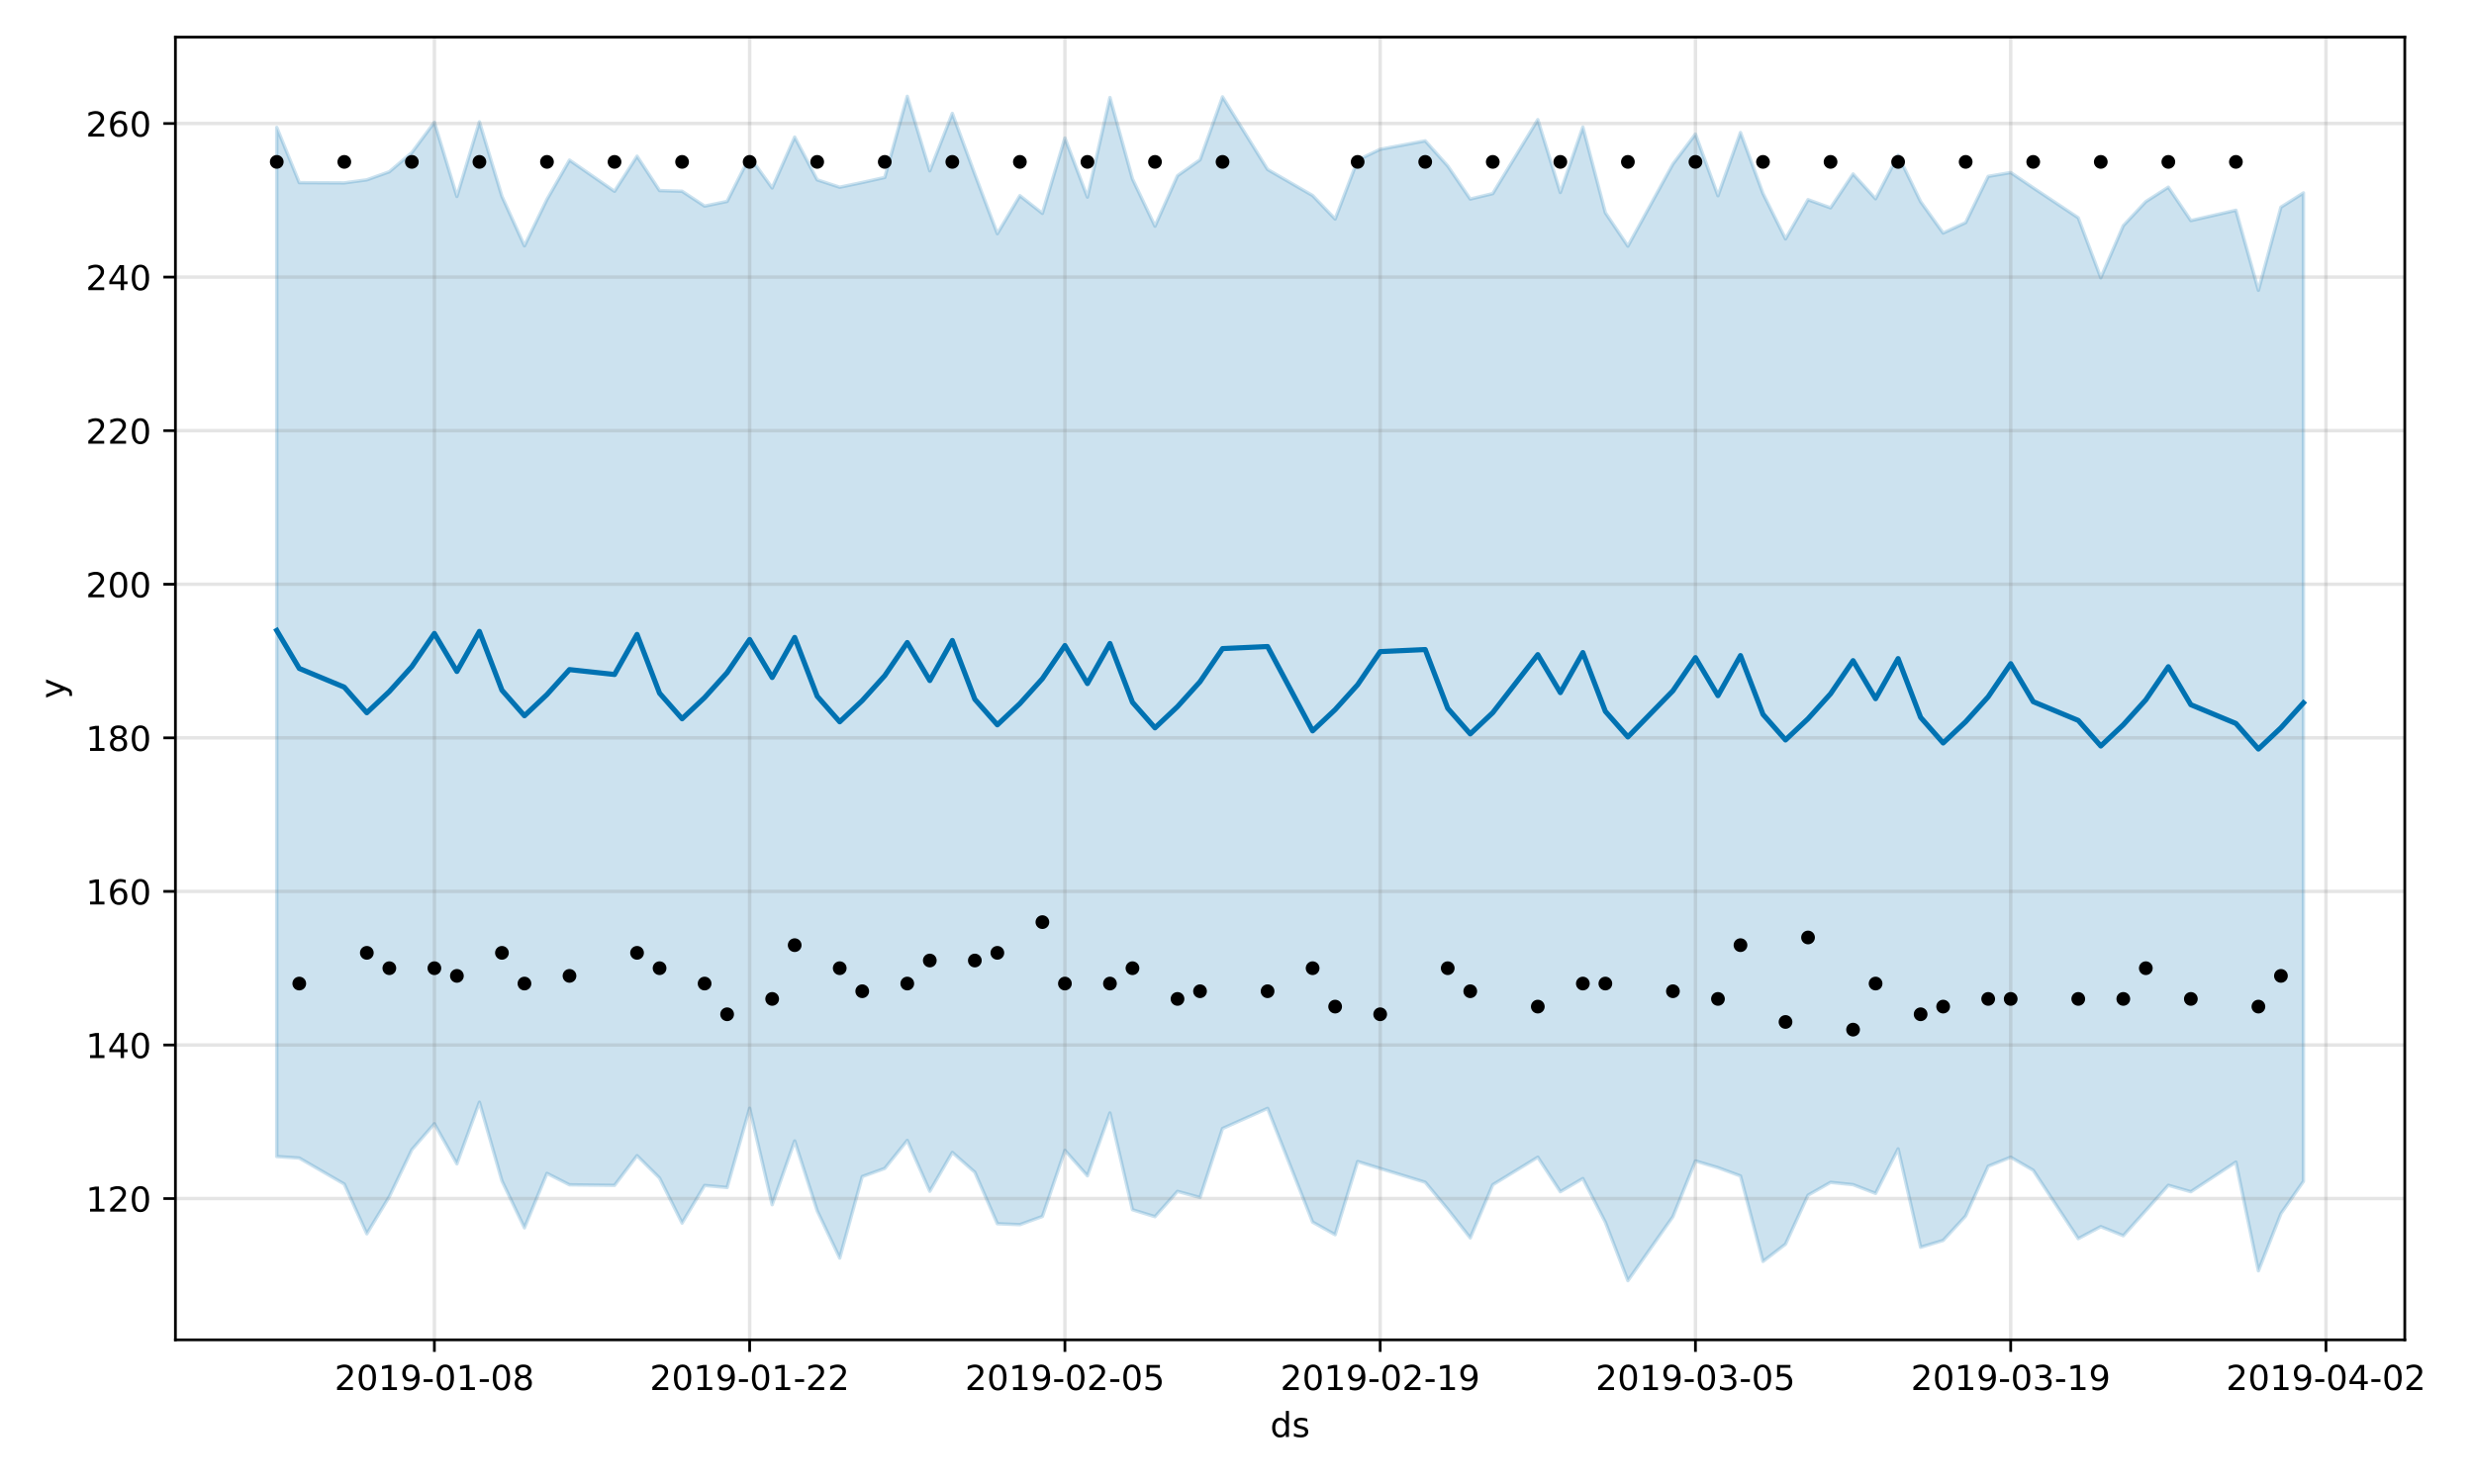 <?xml version="1.0" encoding="utf-8" standalone="no"?>
<!DOCTYPE svg PUBLIC "-//W3C//DTD SVG 1.1//EN"
  "http://www.w3.org/Graphics/SVG/1.1/DTD/svg11.dtd">
<!-- Created with matplotlib (https://matplotlib.org/) -->
<svg height="432pt" version="1.1" viewBox="0 0 720 432" width="720pt" xmlns="http://www.w3.org/2000/svg" xmlns:xlink="http://www.w3.org/1999/xlink">
 <defs>
  <style type="text/css">
*{stroke-linecap:butt;stroke-linejoin:round;}
  </style>
 </defs>
 <g id="figure_1">
  <g id="patch_1">
   <path d="M 0 432 
L 720 432 
L 720 0 
L 0 0 
z
" style="fill:#ffffff;"/>
  </g>
  <g id="axes_1">
   <g id="patch_2">
    <path d="M 51.05 390.04 
L 699.857 390.04 
L 699.857 10.8 
L 51.05 10.8 
z
" style="fill:#ffffff;"/>
   </g>
   <g id="PolyCollection_1">
    <defs>
     <path d="M 80.541 -394.906 
L 80.541 -95.325 
L 87.095 -94.881 
L 100.202 -87.302 
L 106.756 -72.839 
L 113.309 -83.664 
L 119.863 -97.312 
L 126.417 -104.877 
L 132.97 -93.195 
L 139.524 -111.136 
L 146.077 -88.248 
L 152.631 -74.567 
L 159.185 -90.42 
L 165.738 -87.091 
L 178.845 -86.931 
L 185.399 -95.581 
L 191.953 -89.061 
L 198.506 -75.959 
L 205.06 -86.906 
L 211.613 -86.316 
L 218.167 -109.383 
L 224.721 -81.303 
L 231.274 -99.863 
L 237.828 -79.528 
L 244.381 -65.771 
L 250.935 -89.495 
L 257.489 -91.864 
L 264.042 -100.018 
L 270.596 -85.226 
L 277.15 -96.519 
L 283.703 -90.76 
L 290.257 -75.764 
L 296.81 -75.498 
L 303.364 -77.885 
L 309.918 -97.124 
L 316.471 -89.721 
L 323.025 -108.001 
L 329.578 -79.84 
L 336.132 -77.815 
L 342.686 -85.184 
L 349.239 -83.401 
L 355.793 -103.479 
L 368.9 -109.346 
L 382.007 -76.244 
L 388.561 -72.568 
L 395.114 -93.876 
L 401.668 -91.846 
L 414.775 -87.843 
L 421.329 -79.985 
L 427.883 -71.646 
L 434.436 -87.109 
L 447.543 -95.13 
L 454.097 -85.086 
L 460.651 -88.919 
L 467.204 -76.2 
L 473.758 -59.198 
L 486.865 -77.831 
L 493.419 -94.037 
L 499.972 -92.09 
L 506.526 -89.673 
L 513.079 -64.79 
L 519.633 -69.825 
L 526.187 -84.082 
L 532.74 -87.804 
L 539.294 -87.138 
L 545.847 -84.594 
L 552.401 -97.556 
L 558.955 -68.923 
L 565.508 -70.9 
L 572.062 -78.023 
L 578.616 -92.504 
L 585.169 -95.123 
L 591.723 -91.329 
L 604.83 -71.424 
L 611.384 -74.924 
L 617.937 -72.277 
L 624.491 -79.593 
L 631.044 -86.952 
L 637.598 -85.081 
L 650.705 -93.713 
L 657.259 -62.062 
L 663.812 -78.699 
L 670.366 -88.113 
L 670.366 -375.848 
L 670.366 -375.848 
L 663.812 -371.689 
L 657.259 -347.499 
L 650.705 -370.792 
L 637.598 -367.794 
L 631.044 -377.51 
L 624.491 -373.315 
L 617.937 -366.3 
L 611.384 -351.136 
L 604.83 -368.592 
L 591.723 -377.332 
L 585.169 -381.774 
L 578.616 -380.653 
L 572.062 -367.208 
L 565.508 -364.165 
L 558.955 -373.302 
L 552.401 -386.821 
L 545.847 -374.133 
L 539.294 -381.358 
L 532.74 -371.499 
L 526.187 -373.874 
L 519.633 -362.452 
L 513.079 -375.665 
L 506.526 -393.417 
L 499.972 -375.022 
L 493.419 -392.962 
L 486.865 -384.254 
L 473.758 -360.352 
L 467.204 -370.079 
L 460.651 -395.007 
L 454.097 -375.966 
L 447.543 -397.17 
L 434.436 -375.648 
L 427.883 -374.062 
L 421.329 -383.688 
L 414.775 -390.997 
L 401.668 -388.546 
L 395.114 -385.39 
L 388.561 -368.239 
L 382.007 -375.084 
L 368.9 -382.672 
L 355.793 -403.797 
L 349.239 -385.48 
L 342.686 -380.858 
L 336.132 -366.159 
L 329.578 -379.916 
L 323.025 -403.602 
L 316.471 -374.627 
L 309.918 -391.824 
L 303.364 -369.896 
L 296.81 -375.034 
L 290.257 -363.978 
L 283.703 -381.289 
L 277.15 -398.992 
L 270.596 -382.267 
L 264.042 -403.962 
L 257.489 -380.344 
L 250.935 -378.884 
L 244.381 -377.508 
L 237.828 -379.651 
L 231.274 -392.099 
L 224.721 -377.285 
L 218.167 -386.384 
L 211.613 -373.374 
L 205.06 -372.014 
L 198.506 -376.331 
L 191.953 -376.527 
L 185.399 -386.526 
L 178.845 -376.314 
L 165.738 -385.392 
L 159.185 -373.959 
L 152.631 -360.431 
L 146.077 -374.855 
L 139.524 -396.533 
L 132.97 -374.816 
L 126.417 -396.412 
L 119.863 -387.591 
L 113.309 -382.003 
L 106.756 -379.654 
L 100.202 -378.763 
L 87.095 -378.835 
L 80.541 -394.906 
z
" id="mcae5b6218a" style="stroke:#0072b2;stroke-opacity:0.2;"/>
    </defs>
    <g clip-path="url(#p56d98bad9a)">
     <use style="fill:#0072b2;fill-opacity:0.2;stroke:#0072b2;stroke-opacity:0.2;" x="0" xlink:href="#mcae5b6218a" y="432"/>
    </g>
   </g>
   <g id="matplotlib.axis_1">
    <g id="xtick_1">
     <g id="line2d_1">
      <path clip-path="url(#p56d98bad9a)" d="M 126.417 390.04 
L 126.417 10.8 
" style="fill:none;stroke:#808080;stroke-linecap:square;stroke-opacity:0.2;"/>
     </g>
     <g id="line2d_2">
      <defs>
       <path d="M 0 0 
L 0 3.5 
" id="m84314198a1" style="stroke:#000000;stroke-width:0.8;"/>
      </defs>
      <g>
       <use style="stroke:#000000;stroke-width:0.8;" x="126.417" xlink:href="#m84314198a1" y="390.04"/>
      </g>
     </g>
     <g id="text_1">
      <!-- 2019-01-08 -->
      <defs>
       <path d="M 19.188 8.297 
L 53.609 8.297 
L 53.609 0 
L 7.328 0 
L 7.328 8.297 
Q 12.938 14.109 22.625 23.891 
Q 32.328 33.688 34.812 36.531 
Q 39.547 41.844 41.422 45.531 
Q 43.312 49.219 43.312 52.781 
Q 43.312 58.594 39.234 62.25 
Q 35.156 65.922 28.609 65.922 
Q 23.969 65.922 18.812 64.312 
Q 13.672 62.703 7.812 59.422 
L 7.812 69.391 
Q 13.766 71.781 18.938 73 
Q 24.125 74.219 28.422 74.219 
Q 39.75 74.219 46.484 68.547 
Q 53.219 62.891 53.219 53.422 
Q 53.219 48.922 51.531 44.891 
Q 49.859 40.875 45.406 35.406 
Q 44.188 33.984 37.641 27.219 
Q 31.109 20.453 19.188 8.297 
z
" id="DejaVuSans-50"/>
       <path d="M 31.781 66.406 
Q 24.172 66.406 20.328 58.906 
Q 16.5 51.422 16.5 36.375 
Q 16.5 21.391 20.328 13.891 
Q 24.172 6.391 31.781 6.391 
Q 39.453 6.391 43.281 13.891 
Q 47.125 21.391 47.125 36.375 
Q 47.125 51.422 43.281 58.906 
Q 39.453 66.406 31.781 66.406 
z
M 31.781 74.219 
Q 44.047 74.219 50.516 64.516 
Q 56.984 54.828 56.984 36.375 
Q 56.984 17.969 50.516 8.266 
Q 44.047 -1.422 31.781 -1.422 
Q 19.531 -1.422 13.062 8.266 
Q 6.594 17.969 6.594 36.375 
Q 6.594 54.828 13.062 64.516 
Q 19.531 74.219 31.781 74.219 
z
" id="DejaVuSans-48"/>
       <path d="M 12.406 8.297 
L 28.516 8.297 
L 28.516 63.922 
L 10.984 60.406 
L 10.984 69.391 
L 28.422 72.906 
L 38.281 72.906 
L 38.281 8.297 
L 54.391 8.297 
L 54.391 0 
L 12.406 0 
z
" id="DejaVuSans-49"/>
       <path d="M 10.984 1.516 
L 10.984 10.5 
Q 14.703 8.734 18.5 7.812 
Q 22.312 6.891 25.984 6.891 
Q 35.75 6.891 40.891 13.453 
Q 46.047 20.016 46.781 33.406 
Q 43.953 29.203 39.594 26.953 
Q 35.25 24.703 29.984 24.703 
Q 19.047 24.703 12.672 31.312 
Q 6.297 37.938 6.297 49.422 
Q 6.297 60.641 12.938 67.422 
Q 19.578 74.219 30.609 74.219 
Q 43.266 74.219 49.922 64.516 
Q 56.594 54.828 56.594 36.375 
Q 56.594 19.141 48.406 8.859 
Q 40.234 -1.422 26.422 -1.422 
Q 22.703 -1.422 18.891 -0.688 
Q 15.094 0.047 10.984 1.516 
z
M 30.609 32.422 
Q 37.25 32.422 41.125 36.953 
Q 45.016 41.5 45.016 49.422 
Q 45.016 57.281 41.125 61.844 
Q 37.25 66.406 30.609 66.406 
Q 23.969 66.406 20.094 61.844 
Q 16.219 57.281 16.219 49.422 
Q 16.219 41.5 20.094 36.953 
Q 23.969 32.422 30.609 32.422 
z
" id="DejaVuSans-57"/>
       <path d="M 4.891 31.391 
L 31.203 31.391 
L 31.203 23.391 
L 4.891 23.391 
z
" id="DejaVuSans-45"/>
       <path d="M 31.781 34.625 
Q 24.75 34.625 20.719 30.859 
Q 16.703 27.094 16.703 20.516 
Q 16.703 13.922 20.719 10.156 
Q 24.75 6.391 31.781 6.391 
Q 38.812 6.391 42.859 10.172 
Q 46.922 13.969 46.922 20.516 
Q 46.922 27.094 42.891 30.859 
Q 38.875 34.625 31.781 34.625 
z
M 21.922 38.812 
Q 15.578 40.375 12.031 44.719 
Q 8.5 49.078 8.5 55.328 
Q 8.5 64.062 14.719 69.141 
Q 20.953 74.219 31.781 74.219 
Q 42.672 74.219 48.875 69.141 
Q 55.078 64.062 55.078 55.328 
Q 55.078 49.078 51.531 44.719 
Q 48 40.375 41.703 38.812 
Q 48.828 37.156 52.797 32.312 
Q 56.781 27.484 56.781 20.516 
Q 56.781 9.906 50.312 4.234 
Q 43.844 -1.422 31.781 -1.422 
Q 19.734 -1.422 13.25 4.234 
Q 6.781 9.906 6.781 20.516 
Q 6.781 27.484 10.781 32.312 
Q 14.797 37.156 21.922 38.812 
z
M 18.312 54.391 
Q 18.312 48.734 21.844 45.562 
Q 25.391 42.391 31.781 42.391 
Q 38.141 42.391 41.719 45.562 
Q 45.312 48.734 45.312 54.391 
Q 45.312 60.062 41.719 63.234 
Q 38.141 66.406 31.781 66.406 
Q 25.391 66.406 21.844 63.234 
Q 18.312 60.062 18.312 54.391 
z
" id="DejaVuSans-56"/>
      </defs>
      <g transform="translate(97.359 404.638)scale(0.1 -0.1)">
       <use xlink:href="#DejaVuSans-50"/>
       <use x="63.623" xlink:href="#DejaVuSans-48"/>
       <use x="127.246" xlink:href="#DejaVuSans-49"/>
       <use x="190.869" xlink:href="#DejaVuSans-57"/>
       <use x="254.492" xlink:href="#DejaVuSans-45"/>
       <use x="290.576" xlink:href="#DejaVuSans-48"/>
       <use x="354.199" xlink:href="#DejaVuSans-49"/>
       <use x="417.822" xlink:href="#DejaVuSans-45"/>
       <use x="453.906" xlink:href="#DejaVuSans-48"/>
       <use x="517.529" xlink:href="#DejaVuSans-56"/>
      </g>
     </g>
    </g>
    <g id="xtick_2">
     <g id="line2d_3">
      <path clip-path="url(#p56d98bad9a)" d="M 218.167 390.04 
L 218.167 10.8 
" style="fill:none;stroke:#808080;stroke-linecap:square;stroke-opacity:0.2;"/>
     </g>
     <g id="line2d_4">
      <g>
       <use style="stroke:#000000;stroke-width:0.8;" x="218.167" xlink:href="#m84314198a1" y="390.04"/>
      </g>
     </g>
     <g id="text_2">
      <!-- 2019-01-22 -->
      <g transform="translate(189.109 404.638)scale(0.1 -0.1)">
       <use xlink:href="#DejaVuSans-50"/>
       <use x="63.623" xlink:href="#DejaVuSans-48"/>
       <use x="127.246" xlink:href="#DejaVuSans-49"/>
       <use x="190.869" xlink:href="#DejaVuSans-57"/>
       <use x="254.492" xlink:href="#DejaVuSans-45"/>
       <use x="290.576" xlink:href="#DejaVuSans-48"/>
       <use x="354.199" xlink:href="#DejaVuSans-49"/>
       <use x="417.822" xlink:href="#DejaVuSans-45"/>
       <use x="453.906" xlink:href="#DejaVuSans-50"/>
       <use x="517.529" xlink:href="#DejaVuSans-50"/>
      </g>
     </g>
    </g>
    <g id="xtick_3">
     <g id="line2d_5">
      <path clip-path="url(#p56d98bad9a)" d="M 309.918 390.04 
L 309.918 10.8 
" style="fill:none;stroke:#808080;stroke-linecap:square;stroke-opacity:0.2;"/>
     </g>
     <g id="line2d_6">
      <g>
       <use style="stroke:#000000;stroke-width:0.8;" x="309.918" xlink:href="#m84314198a1" y="390.04"/>
      </g>
     </g>
     <g id="text_3">
      <!-- 2019-02-05 -->
      <defs>
       <path d="M 10.797 72.906 
L 49.516 72.906 
L 49.516 64.594 
L 19.828 64.594 
L 19.828 46.734 
Q 21.969 47.469 24.109 47.828 
Q 26.266 48.188 28.422 48.188 
Q 40.625 48.188 47.75 41.5 
Q 54.891 34.812 54.891 23.391 
Q 54.891 11.625 47.562 5.094 
Q 40.234 -1.422 26.906 -1.422 
Q 22.312 -1.422 17.547 -0.641 
Q 12.797 0.141 7.719 1.703 
L 7.719 11.625 
Q 12.109 9.234 16.797 8.062 
Q 21.484 6.891 26.703 6.891 
Q 35.156 6.891 40.078 11.328 
Q 45.016 15.766 45.016 23.391 
Q 45.016 31 40.078 35.438 
Q 35.156 39.891 26.703 39.891 
Q 22.75 39.891 18.812 39.016 
Q 14.891 38.141 10.797 36.281 
z
" id="DejaVuSans-53"/>
      </defs>
      <g transform="translate(280.86 404.638)scale(0.1 -0.1)">
       <use xlink:href="#DejaVuSans-50"/>
       <use x="63.623" xlink:href="#DejaVuSans-48"/>
       <use x="127.246" xlink:href="#DejaVuSans-49"/>
       <use x="190.869" xlink:href="#DejaVuSans-57"/>
       <use x="254.492" xlink:href="#DejaVuSans-45"/>
       <use x="290.576" xlink:href="#DejaVuSans-48"/>
       <use x="354.199" xlink:href="#DejaVuSans-50"/>
       <use x="417.822" xlink:href="#DejaVuSans-45"/>
       <use x="453.906" xlink:href="#DejaVuSans-48"/>
       <use x="517.529" xlink:href="#DejaVuSans-53"/>
      </g>
     </g>
    </g>
    <g id="xtick_4">
     <g id="line2d_7">
      <path clip-path="url(#p56d98bad9a)" d="M 401.668 390.04 
L 401.668 10.8 
" style="fill:none;stroke:#808080;stroke-linecap:square;stroke-opacity:0.2;"/>
     </g>
     <g id="line2d_8">
      <g>
       <use style="stroke:#000000;stroke-width:0.8;" x="401.668" xlink:href="#m84314198a1" y="390.04"/>
      </g>
     </g>
     <g id="text_4">
      <!-- 2019-02-19 -->
      <g transform="translate(372.61 404.638)scale(0.1 -0.1)">
       <use xlink:href="#DejaVuSans-50"/>
       <use x="63.623" xlink:href="#DejaVuSans-48"/>
       <use x="127.246" xlink:href="#DejaVuSans-49"/>
       <use x="190.869" xlink:href="#DejaVuSans-57"/>
       <use x="254.492" xlink:href="#DejaVuSans-45"/>
       <use x="290.576" xlink:href="#DejaVuSans-48"/>
       <use x="354.199" xlink:href="#DejaVuSans-50"/>
       <use x="417.822" xlink:href="#DejaVuSans-45"/>
       <use x="453.906" xlink:href="#DejaVuSans-49"/>
       <use x="517.529" xlink:href="#DejaVuSans-57"/>
      </g>
     </g>
    </g>
    <g id="xtick_5">
     <g id="line2d_9">
      <path clip-path="url(#p56d98bad9a)" d="M 493.419 390.04 
L 493.419 10.8 
" style="fill:none;stroke:#808080;stroke-linecap:square;stroke-opacity:0.2;"/>
     </g>
     <g id="line2d_10">
      <g>
       <use style="stroke:#000000;stroke-width:0.8;" x="493.419" xlink:href="#m84314198a1" y="390.04"/>
      </g>
     </g>
     <g id="text_5">
      <!-- 2019-03-05 -->
      <defs>
       <path d="M 40.578 39.312 
Q 47.656 37.797 51.625 33 
Q 55.609 28.219 55.609 21.188 
Q 55.609 10.406 48.188 4.484 
Q 40.766 -1.422 27.094 -1.422 
Q 22.516 -1.422 17.656 -0.516 
Q 12.797 0.391 7.625 2.203 
L 7.625 11.719 
Q 11.719 9.328 16.594 8.109 
Q 21.484 6.891 26.812 6.891 
Q 36.078 6.891 40.938 10.547 
Q 45.797 14.203 45.797 21.188 
Q 45.797 27.641 41.281 31.266 
Q 36.766 34.906 28.719 34.906 
L 20.219 34.906 
L 20.219 43.016 
L 29.109 43.016 
Q 36.375 43.016 40.234 45.922 
Q 44.094 48.828 44.094 54.297 
Q 44.094 59.906 40.109 62.906 
Q 36.141 65.922 28.719 65.922 
Q 24.656 65.922 20.016 65.031 
Q 15.375 64.156 9.812 62.312 
L 9.812 71.094 
Q 15.438 72.656 20.344 73.438 
Q 25.25 74.219 29.594 74.219 
Q 40.828 74.219 47.359 69.109 
Q 53.906 64.016 53.906 55.328 
Q 53.906 49.266 50.438 45.094 
Q 46.969 40.922 40.578 39.312 
z
" id="DejaVuSans-51"/>
      </defs>
      <g transform="translate(464.361 404.638)scale(0.1 -0.1)">
       <use xlink:href="#DejaVuSans-50"/>
       <use x="63.623" xlink:href="#DejaVuSans-48"/>
       <use x="127.246" xlink:href="#DejaVuSans-49"/>
       <use x="190.869" xlink:href="#DejaVuSans-57"/>
       <use x="254.492" xlink:href="#DejaVuSans-45"/>
       <use x="290.576" xlink:href="#DejaVuSans-48"/>
       <use x="354.199" xlink:href="#DejaVuSans-51"/>
       <use x="417.822" xlink:href="#DejaVuSans-45"/>
       <use x="453.906" xlink:href="#DejaVuSans-48"/>
       <use x="517.529" xlink:href="#DejaVuSans-53"/>
      </g>
     </g>
    </g>
    <g id="xtick_6">
     <g id="line2d_11">
      <path clip-path="url(#p56d98bad9a)" d="M 585.169 390.04 
L 585.169 10.8 
" style="fill:none;stroke:#808080;stroke-linecap:square;stroke-opacity:0.2;"/>
     </g>
     <g id="line2d_12">
      <g>
       <use style="stroke:#000000;stroke-width:0.8;" x="585.169" xlink:href="#m84314198a1" y="390.04"/>
      </g>
     </g>
     <g id="text_6">
      <!-- 2019-03-19 -->
      <g transform="translate(556.111 404.638)scale(0.1 -0.1)">
       <use xlink:href="#DejaVuSans-50"/>
       <use x="63.623" xlink:href="#DejaVuSans-48"/>
       <use x="127.246" xlink:href="#DejaVuSans-49"/>
       <use x="190.869" xlink:href="#DejaVuSans-57"/>
       <use x="254.492" xlink:href="#DejaVuSans-45"/>
       <use x="290.576" xlink:href="#DejaVuSans-48"/>
       <use x="354.199" xlink:href="#DejaVuSans-51"/>
       <use x="417.822" xlink:href="#DejaVuSans-45"/>
       <use x="453.906" xlink:href="#DejaVuSans-49"/>
       <use x="517.529" xlink:href="#DejaVuSans-57"/>
      </g>
     </g>
    </g>
    <g id="xtick_7">
     <g id="line2d_13">
      <path clip-path="url(#p56d98bad9a)" d="M 676.92 390.04 
L 676.92 10.8 
" style="fill:none;stroke:#808080;stroke-linecap:square;stroke-opacity:0.2;"/>
     </g>
     <g id="line2d_14">
      <g>
       <use style="stroke:#000000;stroke-width:0.8;" x="676.92" xlink:href="#m84314198a1" y="390.04"/>
      </g>
     </g>
     <g id="text_7">
      <!-- 2019-04-02 -->
      <defs>
       <path d="M 37.797 64.312 
L 12.891 25.391 
L 37.797 25.391 
z
M 35.203 72.906 
L 47.609 72.906 
L 47.609 25.391 
L 58.016 25.391 
L 58.016 17.188 
L 47.609 17.188 
L 47.609 0 
L 37.797 0 
L 37.797 17.188 
L 4.891 17.188 
L 4.891 26.703 
z
" id="DejaVuSans-52"/>
      </defs>
      <g transform="translate(647.862 404.638)scale(0.1 -0.1)">
       <use xlink:href="#DejaVuSans-50"/>
       <use x="63.623" xlink:href="#DejaVuSans-48"/>
       <use x="127.246" xlink:href="#DejaVuSans-49"/>
       <use x="190.869" xlink:href="#DejaVuSans-57"/>
       <use x="254.492" xlink:href="#DejaVuSans-45"/>
       <use x="290.576" xlink:href="#DejaVuSans-48"/>
       <use x="354.199" xlink:href="#DejaVuSans-52"/>
       <use x="417.822" xlink:href="#DejaVuSans-45"/>
       <use x="453.906" xlink:href="#DejaVuSans-48"/>
       <use x="517.529" xlink:href="#DejaVuSans-50"/>
      </g>
     </g>
    </g>
    <g id="text_8">
     <!-- ds -->
     <defs>
      <path d="M 45.406 46.391 
L 45.406 75.984 
L 54.391 75.984 
L 54.391 0 
L 45.406 0 
L 45.406 8.203 
Q 42.578 3.328 38.25 0.953 
Q 33.938 -1.422 27.875 -1.422 
Q 17.969 -1.422 11.734 6.484 
Q 5.516 14.406 5.516 27.297 
Q 5.516 40.188 11.734 48.094 
Q 17.969 56 27.875 56 
Q 33.938 56 38.25 53.625 
Q 42.578 51.266 45.406 46.391 
z
M 14.797 27.297 
Q 14.797 17.391 18.875 11.75 
Q 22.953 6.109 30.078 6.109 
Q 37.203 6.109 41.297 11.75 
Q 45.406 17.391 45.406 27.297 
Q 45.406 37.203 41.297 42.844 
Q 37.203 48.484 30.078 48.484 
Q 22.953 48.484 18.875 42.844 
Q 14.797 37.203 14.797 27.297 
z
" id="DejaVuSans-100"/>
      <path d="M 44.281 53.078 
L 44.281 44.578 
Q 40.484 46.531 36.375 47.5 
Q 32.281 48.484 27.875 48.484 
Q 21.188 48.484 17.844 46.438 
Q 14.5 44.391 14.5 40.281 
Q 14.5 37.156 16.891 35.375 
Q 19.281 33.594 26.516 31.984 
L 29.594 31.297 
Q 39.156 29.25 43.188 25.516 
Q 47.219 21.781 47.219 15.094 
Q 47.219 7.469 41.188 3.016 
Q 35.156 -1.422 24.609 -1.422 
Q 20.219 -1.422 15.453 -0.562 
Q 10.688 0.297 5.422 2 
L 5.422 11.281 
Q 10.406 8.688 15.234 7.391 
Q 20.062 6.109 24.812 6.109 
Q 31.156 6.109 34.562 8.281 
Q 37.984 10.453 37.984 14.406 
Q 37.984 18.062 35.516 20.016 
Q 33.062 21.969 24.703 23.781 
L 21.578 24.516 
Q 13.234 26.266 9.516 29.906 
Q 5.812 33.547 5.812 39.891 
Q 5.812 47.609 11.281 51.797 
Q 16.75 56 26.812 56 
Q 31.781 56 36.172 55.266 
Q 40.578 54.547 44.281 53.078 
z
" id="DejaVuSans-115"/>
     </defs>
     <g transform="translate(369.675 418.317)scale(0.1 -0.1)">
      <use xlink:href="#DejaVuSans-100"/>
      <use x="63.477" xlink:href="#DejaVuSans-115"/>
     </g>
    </g>
   </g>
   <g id="matplotlib.axis_2">
    <g id="ytick_1">
     <g id="line2d_15">
      <path clip-path="url(#p56d98bad9a)" d="M 51.05 348.911 
L 699.857 348.911 
" style="fill:none;stroke:#808080;stroke-linecap:square;stroke-opacity:0.2;"/>
     </g>
     <g id="line2d_16">
      <defs>
       <path d="M 0 0 
L -3.5 0 
" id="m6e8be10dbf" style="stroke:#000000;stroke-width:0.8;"/>
      </defs>
      <g>
       <use style="stroke:#000000;stroke-width:0.8;" x="51.05" xlink:href="#m6e8be10dbf" y="348.911"/>
      </g>
     </g>
     <g id="text_9">
      <!-- 120 -->
      <g transform="translate(24.962 352.71)scale(0.1 -0.1)">
       <use xlink:href="#DejaVuSans-49"/>
       <use x="63.623" xlink:href="#DejaVuSans-50"/>
       <use x="127.246" xlink:href="#DejaVuSans-48"/>
      </g>
     </g>
    </g>
    <g id="ytick_2">
     <g id="line2d_17">
      <path clip-path="url(#p56d98bad9a)" d="M 51.05 304.202 
L 699.857 304.202 
" style="fill:none;stroke:#808080;stroke-linecap:square;stroke-opacity:0.2;"/>
     </g>
     <g id="line2d_18">
      <g>
       <use style="stroke:#000000;stroke-width:0.8;" x="51.05" xlink:href="#m6e8be10dbf" y="304.202"/>
      </g>
     </g>
     <g id="text_10">
      <!-- 140 -->
      <g transform="translate(24.962 308.001)scale(0.1 -0.1)">
       <use xlink:href="#DejaVuSans-49"/>
       <use x="63.623" xlink:href="#DejaVuSans-52"/>
       <use x="127.246" xlink:href="#DejaVuSans-48"/>
      </g>
     </g>
    </g>
    <g id="ytick_3">
     <g id="line2d_19">
      <path clip-path="url(#p56d98bad9a)" d="M 51.05 259.493 
L 699.857 259.493 
" style="fill:none;stroke:#808080;stroke-linecap:square;stroke-opacity:0.2;"/>
     </g>
     <g id="line2d_20">
      <g>
       <use style="stroke:#000000;stroke-width:0.8;" x="51.05" xlink:href="#m6e8be10dbf" y="259.493"/>
      </g>
     </g>
     <g id="text_11">
      <!-- 160 -->
      <defs>
       <path d="M 33.016 40.375 
Q 26.375 40.375 22.484 35.828 
Q 18.609 31.297 18.609 23.391 
Q 18.609 15.531 22.484 10.953 
Q 26.375 6.391 33.016 6.391 
Q 39.656 6.391 43.531 10.953 
Q 47.406 15.531 47.406 23.391 
Q 47.406 31.297 43.531 35.828 
Q 39.656 40.375 33.016 40.375 
z
M 52.594 71.297 
L 52.594 62.312 
Q 48.875 64.062 45.094 64.984 
Q 41.312 65.922 37.594 65.922 
Q 27.828 65.922 22.672 59.328 
Q 17.531 52.734 16.797 39.406 
Q 19.672 43.656 24.016 45.922 
Q 28.375 48.188 33.594 48.188 
Q 44.578 48.188 50.953 41.516 
Q 57.328 34.859 57.328 23.391 
Q 57.328 12.156 50.688 5.359 
Q 44.047 -1.422 33.016 -1.422 
Q 20.359 -1.422 13.672 8.266 
Q 6.984 17.969 6.984 36.375 
Q 6.984 53.656 15.188 63.938 
Q 23.391 74.219 37.203 74.219 
Q 40.922 74.219 44.703 73.484 
Q 48.484 72.75 52.594 71.297 
z
" id="DejaVuSans-54"/>
      </defs>
      <g transform="translate(24.962 263.293)scale(0.1 -0.1)">
       <use xlink:href="#DejaVuSans-49"/>
       <use x="63.623" xlink:href="#DejaVuSans-54"/>
       <use x="127.246" xlink:href="#DejaVuSans-48"/>
      </g>
     </g>
    </g>
    <g id="ytick_4">
     <g id="line2d_21">
      <path clip-path="url(#p56d98bad9a)" d="M 51.05 214.785 
L 699.857 214.785 
" style="fill:none;stroke:#808080;stroke-linecap:square;stroke-opacity:0.2;"/>
     </g>
     <g id="line2d_22">
      <g>
       <use style="stroke:#000000;stroke-width:0.8;" x="51.05" xlink:href="#m6e8be10dbf" y="214.785"/>
      </g>
     </g>
     <g id="text_12">
      <!-- 180 -->
      <g transform="translate(24.962 218.584)scale(0.1 -0.1)">
       <use xlink:href="#DejaVuSans-49"/>
       <use x="63.623" xlink:href="#DejaVuSans-56"/>
       <use x="127.246" xlink:href="#DejaVuSans-48"/>
      </g>
     </g>
    </g>
    <g id="ytick_5">
     <g id="line2d_23">
      <path clip-path="url(#p56d98bad9a)" d="M 51.05 170.076 
L 699.857 170.076 
" style="fill:none;stroke:#808080;stroke-linecap:square;stroke-opacity:0.2;"/>
     </g>
     <g id="line2d_24">
      <g>
       <use style="stroke:#000000;stroke-width:0.8;" x="51.05" xlink:href="#m6e8be10dbf" y="170.076"/>
      </g>
     </g>
     <g id="text_13">
      <!-- 200 -->
      <g transform="translate(24.962 173.875)scale(0.1 -0.1)">
       <use xlink:href="#DejaVuSans-50"/>
       <use x="63.623" xlink:href="#DejaVuSans-48"/>
       <use x="127.246" xlink:href="#DejaVuSans-48"/>
      </g>
     </g>
    </g>
    <g id="ytick_6">
     <g id="line2d_25">
      <path clip-path="url(#p56d98bad9a)" d="M 51.05 125.367 
L 699.857 125.367 
" style="fill:none;stroke:#808080;stroke-linecap:square;stroke-opacity:0.2;"/>
     </g>
     <g id="line2d_26">
      <g>
       <use style="stroke:#000000;stroke-width:0.8;" x="51.05" xlink:href="#m6e8be10dbf" y="125.367"/>
      </g>
     </g>
     <g id="text_14">
      <!-- 220 -->
      <g transform="translate(24.962 129.166)scale(0.1 -0.1)">
       <use xlink:href="#DejaVuSans-50"/>
       <use x="63.623" xlink:href="#DejaVuSans-50"/>
       <use x="127.246" xlink:href="#DejaVuSans-48"/>
      </g>
     </g>
    </g>
    <g id="ytick_7">
     <g id="line2d_27">
      <path clip-path="url(#p56d98bad9a)" d="M 51.05 80.658 
L 699.857 80.658 
" style="fill:none;stroke:#808080;stroke-linecap:square;stroke-opacity:0.2;"/>
     </g>
     <g id="line2d_28">
      <g>
       <use style="stroke:#000000;stroke-width:0.8;" x="51.05" xlink:href="#m6e8be10dbf" y="80.658"/>
      </g>
     </g>
     <g id="text_15">
      <!-- 240 -->
      <g transform="translate(24.962 84.457)scale(0.1 -0.1)">
       <use xlink:href="#DejaVuSans-50"/>
       <use x="63.623" xlink:href="#DejaVuSans-52"/>
       <use x="127.246" xlink:href="#DejaVuSans-48"/>
      </g>
     </g>
    </g>
    <g id="ytick_8">
     <g id="line2d_29">
      <path clip-path="url(#p56d98bad9a)" d="M 51.05 35.949 
L 699.857 35.949 
" style="fill:none;stroke:#808080;stroke-linecap:square;stroke-opacity:0.2;"/>
     </g>
     <g id="line2d_30">
      <g>
       <use style="stroke:#000000;stroke-width:0.8;" x="51.05" xlink:href="#m6e8be10dbf" y="35.949"/>
      </g>
     </g>
     <g id="text_16">
      <!-- 260 -->
      <g transform="translate(24.962 39.749)scale(0.1 -0.1)">
       <use xlink:href="#DejaVuSans-50"/>
       <use x="63.623" xlink:href="#DejaVuSans-54"/>
       <use x="127.246" xlink:href="#DejaVuSans-48"/>
      </g>
     </g>
    </g>
    <g id="text_17">
     <!-- y -->
     <defs>
      <path d="M 32.172 -5.078 
Q 28.375 -14.844 24.75 -17.812 
Q 21.141 -20.797 15.094 -20.797 
L 7.906 -20.797 
L 7.906 -13.281 
L 13.188 -13.281 
Q 16.891 -13.281 18.938 -11.516 
Q 21 -9.766 23.484 -3.219 
L 25.094 0.875 
L 2.984 54.688 
L 12.5 54.688 
L 29.594 11.922 
L 46.688 54.688 
L 56.203 54.688 
z
" id="DejaVuSans-121"/>
     </defs>
     <g transform="translate(18.883 203.379)rotate(-90)scale(0.1 -0.1)">
      <use xlink:href="#DejaVuSans-121"/>
     </g>
    </g>
   </g>
   <g id="line2d_31">
    <defs>
     <path d="M 0 1.5 
C 0.398 1.5 0.779 1.342 1.061 1.061 
C 1.342 0.779 1.5 0.398 1.5 0 
C 1.5 -0.398 1.342 -0.779 1.061 -1.061 
C 0.779 -1.342 0.398 -1.5 0 -1.5 
C -0.398 -1.5 -0.779 -1.342 -1.061 -1.061 
C -1.342 -0.779 -1.5 -0.398 -1.5 0 
C -1.5 0.398 -1.342 0.779 -1.061 1.061 
C -0.779 1.342 -0.398 1.5 0 1.5 
z
" id="m8f3c5a9ae6" style="stroke:#000000;"/>
    </defs>
    <g clip-path="url(#p56d98bad9a)">
     <use style="stroke:#000000;" x="80.541" xlink:href="#m8f3c5a9ae6" y="47.127"/>
     <use style="stroke:#000000;" x="87.095" xlink:href="#m8f3c5a9ae6" y="286.319"/>
     <use style="stroke:#000000;" x="100.202" xlink:href="#m8f3c5a9ae6" y="47.127"/>
     <use style="stroke:#000000;" x="106.756" xlink:href="#m8f3c5a9ae6" y="277.377"/>
     <use style="stroke:#000000;" x="113.309" xlink:href="#m8f3c5a9ae6" y="281.848"/>
     <use style="stroke:#000000;" x="119.863" xlink:href="#m8f3c5a9ae6" y="47.127"/>
     <use style="stroke:#000000;" x="126.417" xlink:href="#m8f3c5a9ae6" y="281.848"/>
     <use style="stroke:#000000;" x="132.97" xlink:href="#m8f3c5a9ae6" y="284.083"/>
     <use style="stroke:#000000;" x="139.524" xlink:href="#m8f3c5a9ae6" y="47.127"/>
     <use style="stroke:#000000;" x="146.077" xlink:href="#m8f3c5a9ae6" y="277.377"/>
     <use style="stroke:#000000;" x="152.631" xlink:href="#m8f3c5a9ae6" y="286.319"/>
     <use style="stroke:#000000;" x="159.185" xlink:href="#m8f3c5a9ae6" y="47.127"/>
     <use style="stroke:#000000;" x="165.738" xlink:href="#m8f3c5a9ae6" y="284.083"/>
     <use style="stroke:#000000;" x="178.845" xlink:href="#m8f3c5a9ae6" y="47.127"/>
     <use style="stroke:#000000;" x="185.399" xlink:href="#m8f3c5a9ae6" y="277.377"/>
     <use style="stroke:#000000;" x="191.953" xlink:href="#m8f3c5a9ae6" y="281.848"/>
     <use style="stroke:#000000;" x="198.506" xlink:href="#m8f3c5a9ae6" y="47.127"/>
     <use style="stroke:#000000;" x="205.06" xlink:href="#m8f3c5a9ae6" y="286.319"/>
     <use style="stroke:#000000;" x="211.613" xlink:href="#m8f3c5a9ae6" y="295.26"/>
     <use style="stroke:#000000;" x="218.167" xlink:href="#m8f3c5a9ae6" y="47.127"/>
     <use style="stroke:#000000;" x="224.721" xlink:href="#m8f3c5a9ae6" y="290.789"/>
     <use style="stroke:#000000;" x="231.274" xlink:href="#m8f3c5a9ae6" y="275.141"/>
     <use style="stroke:#000000;" x="237.828" xlink:href="#m8f3c5a9ae6" y="47.127"/>
     <use style="stroke:#000000;" x="244.381" xlink:href="#m8f3c5a9ae6" y="281.848"/>
     <use style="stroke:#000000;" x="250.935" xlink:href="#m8f3c5a9ae6" y="288.554"/>
     <use style="stroke:#000000;" x="257.489" xlink:href="#m8f3c5a9ae6" y="47.127"/>
     <use style="stroke:#000000;" x="264.042" xlink:href="#m8f3c5a9ae6" y="286.319"/>
     <use style="stroke:#000000;" x="270.596" xlink:href="#m8f3c5a9ae6" y="279.612"/>
     <use style="stroke:#000000;" x="277.15" xlink:href="#m8f3c5a9ae6" y="47.127"/>
     <use style="stroke:#000000;" x="283.703" xlink:href="#m8f3c5a9ae6" y="279.612"/>
     <use style="stroke:#000000;" x="290.257" xlink:href="#m8f3c5a9ae6" y="277.377"/>
     <use style="stroke:#000000;" x="296.81" xlink:href="#m8f3c5a9ae6" y="47.127"/>
     <use style="stroke:#000000;" x="303.364" xlink:href="#m8f3c5a9ae6" y="268.435"/>
     <use style="stroke:#000000;" x="309.918" xlink:href="#m8f3c5a9ae6" y="286.319"/>
     <use style="stroke:#000000;" x="316.471" xlink:href="#m8f3c5a9ae6" y="47.127"/>
     <use style="stroke:#000000;" x="323.025" xlink:href="#m8f3c5a9ae6" y="286.319"/>
     <use style="stroke:#000000;" x="329.578" xlink:href="#m8f3c5a9ae6" y="281.848"/>
     <use style="stroke:#000000;" x="336.132" xlink:href="#m8f3c5a9ae6" y="47.127"/>
     <use style="stroke:#000000;" x="342.686" xlink:href="#m8f3c5a9ae6" y="290.789"/>
     <use style="stroke:#000000;" x="349.239" xlink:href="#m8f3c5a9ae6" y="288.554"/>
     <use style="stroke:#000000;" x="355.793" xlink:href="#m8f3c5a9ae6" y="47.127"/>
     <use style="stroke:#000000;" x="368.9" xlink:href="#m8f3c5a9ae6" y="288.554"/>
     <use style="stroke:#000000;" x="382.007" xlink:href="#m8f3c5a9ae6" y="281.848"/>
     <use style="stroke:#000000;" x="388.561" xlink:href="#m8f3c5a9ae6" y="293.025"/>
     <use style="stroke:#000000;" x="395.114" xlink:href="#m8f3c5a9ae6" y="47.127"/>
     <use style="stroke:#000000;" x="401.668" xlink:href="#m8f3c5a9ae6" y="295.26"/>
     <use style="stroke:#000000;" x="414.775" xlink:href="#m8f3c5a9ae6" y="47.127"/>
     <use style="stroke:#000000;" x="421.329" xlink:href="#m8f3c5a9ae6" y="281.848"/>
     <use style="stroke:#000000;" x="427.883" xlink:href="#m8f3c5a9ae6" y="288.554"/>
     <use style="stroke:#000000;" x="434.436" xlink:href="#m8f3c5a9ae6" y="47.127"/>
     <use style="stroke:#000000;" x="447.543" xlink:href="#m8f3c5a9ae6" y="293.025"/>
     <use style="stroke:#000000;" x="454.097" xlink:href="#m8f3c5a9ae6" y="47.127"/>
     <use style="stroke:#000000;" x="460.651" xlink:href="#m8f3c5a9ae6" y="286.319"/>
     <use style="stroke:#000000;" x="467.204" xlink:href="#m8f3c5a9ae6" y="286.319"/>
     <use style="stroke:#000000;" x="473.758" xlink:href="#m8f3c5a9ae6" y="47.127"/>
     <use style="stroke:#000000;" x="486.865" xlink:href="#m8f3c5a9ae6" y="288.554"/>
     <use style="stroke:#000000;" x="493.419" xlink:href="#m8f3c5a9ae6" y="47.127"/>
     <use style="stroke:#000000;" x="499.972" xlink:href="#m8f3c5a9ae6" y="290.789"/>
     <use style="stroke:#000000;" x="506.526" xlink:href="#m8f3c5a9ae6" y="275.141"/>
     <use style="stroke:#000000;" x="513.079" xlink:href="#m8f3c5a9ae6" y="47.127"/>
     <use style="stroke:#000000;" x="519.633" xlink:href="#m8f3c5a9ae6" y="297.496"/>
     <use style="stroke:#000000;" x="526.187" xlink:href="#m8f3c5a9ae6" y="272.906"/>
     <use style="stroke:#000000;" x="532.74" xlink:href="#m8f3c5a9ae6" y="47.127"/>
     <use style="stroke:#000000;" x="539.294" xlink:href="#m8f3c5a9ae6" y="299.731"/>
     <use style="stroke:#000000;" x="545.847" xlink:href="#m8f3c5a9ae6" y="286.319"/>
     <use style="stroke:#000000;" x="552.401" xlink:href="#m8f3c5a9ae6" y="47.127"/>
     <use style="stroke:#000000;" x="558.955" xlink:href="#m8f3c5a9ae6" y="295.26"/>
     <use style="stroke:#000000;" x="565.508" xlink:href="#m8f3c5a9ae6" y="293.025"/>
     <use style="stroke:#000000;" x="572.062" xlink:href="#m8f3c5a9ae6" y="47.127"/>
     <use style="stroke:#000000;" x="578.616" xlink:href="#m8f3c5a9ae6" y="290.789"/>
     <use style="stroke:#000000;" x="585.169" xlink:href="#m8f3c5a9ae6" y="290.789"/>
     <use style="stroke:#000000;" x="591.723" xlink:href="#m8f3c5a9ae6" y="47.127"/>
     <use style="stroke:#000000;" x="604.83" xlink:href="#m8f3c5a9ae6" y="290.789"/>
     <use style="stroke:#000000;" x="611.384" xlink:href="#m8f3c5a9ae6" y="47.127"/>
     <use style="stroke:#000000;" x="617.937" xlink:href="#m8f3c5a9ae6" y="290.789"/>
     <use style="stroke:#000000;" x="624.491" xlink:href="#m8f3c5a9ae6" y="281.848"/>
     <use style="stroke:#000000;" x="631.044" xlink:href="#m8f3c5a9ae6" y="47.127"/>
     <use style="stroke:#000000;" x="637.598" xlink:href="#m8f3c5a9ae6" y="290.789"/>
     <use style="stroke:#000000;" x="650.705" xlink:href="#m8f3c5a9ae6" y="47.127"/>
     <use style="stroke:#000000;" x="657.259" xlink:href="#m8f3c5a9ae6" y="293.025"/>
     <use style="stroke:#000000;" x="663.812" xlink:href="#m8f3c5a9ae6" y="284.083"/>
    </g>
   </g>
   <g id="line2d_32">
    <path clip-path="url(#p56d98bad9a)" d="M 80.541 183.528 
L 87.095 194.582 
L 100.202 200.038 
L 106.756 207.478 
L 113.309 201.301 
L 119.863 194.043 
L 126.417 184.408 
L 132.97 195.462 
L 139.524 183.808 
L 146.077 200.918 
L 152.631 208.358 
L 159.185 202.181 
L 165.738 194.923 
L 178.845 196.342 
L 185.399 184.688 
L 191.953 201.798 
L 198.506 209.238 
L 205.06 203.062 
L 211.613 195.803 
L 218.167 186.168 
L 224.721 197.222 
L 231.274 185.568 
L 237.828 202.678 
L 244.381 210.118 
L 250.935 203.942 
L 257.489 196.683 
L 264.042 187.048 
L 270.596 198.102 
L 277.15 186.448 
L 283.703 203.558 
L 290.257 210.998 
L 296.81 204.822 
L 303.364 197.563 
L 309.918 187.928 
L 316.471 198.982 
L 323.025 187.328 
L 329.578 204.438 
L 336.132 211.878 
L 342.686 205.702 
L 349.239 198.443 
L 355.793 188.808 
L 368.9 188.208 
L 382.007 212.758 
L 388.561 206.582 
L 395.114 199.323 
L 401.668 189.688 
L 414.775 189.088 
L 421.329 206.198 
L 427.883 213.638 
L 434.436 207.462 
L 447.543 190.568 
L 454.097 201.622 
L 460.651 189.968 
L 467.204 207.078 
L 473.758 214.518 
L 486.865 201.083 
L 493.419 191.448 
L 499.972 202.502 
L 506.526 190.848 
L 513.079 207.958 
L 519.633 215.398 
L 526.187 209.222 
L 532.74 201.963 
L 539.294 192.328 
L 545.847 203.382 
L 552.401 191.728 
L 558.955 208.838 
L 565.508 216.278 
L 572.062 210.102 
L 578.616 202.843 
L 585.169 193.208 
L 591.723 204.262 
L 604.83 209.718 
L 611.384 217.158 
L 617.937 210.982 
L 624.491 203.723 
L 631.044 194.088 
L 637.598 205.142 
L 650.705 210.598 
L 657.259 218.038 
L 663.812 211.862 
L 670.366 204.603 
" style="fill:none;stroke:#0072b2;stroke-linecap:square;stroke-width:1.5;"/>
   </g>
   <g id="patch_3">
    <path d="M 51.05 390.04 
L 51.05 10.8 
" style="fill:none;stroke:#000000;stroke-linecap:square;stroke-linejoin:miter;stroke-width:0.8;"/>
   </g>
   <g id="patch_4">
    <path d="M 699.857 390.04 
L 699.857 10.8 
" style="fill:none;stroke:#000000;stroke-linecap:square;stroke-linejoin:miter;stroke-width:0.8;"/>
   </g>
   <g id="patch_5">
    <path d="M 51.05 390.04 
L 699.857 390.04 
" style="fill:none;stroke:#000000;stroke-linecap:square;stroke-linejoin:miter;stroke-width:0.8;"/>
   </g>
   <g id="patch_6">
    <path d="M 51.05 10.8 
L 699.857 10.8 
" style="fill:none;stroke:#000000;stroke-linecap:square;stroke-linejoin:miter;stroke-width:0.8;"/>
   </g>
  </g>
 </g>
 <defs>
  <clipPath id="p56d98bad9a">
   <rect height="379.24" width="648.807" x="51.05" y="10.8"/>
  </clipPath>
 </defs>
</svg>

